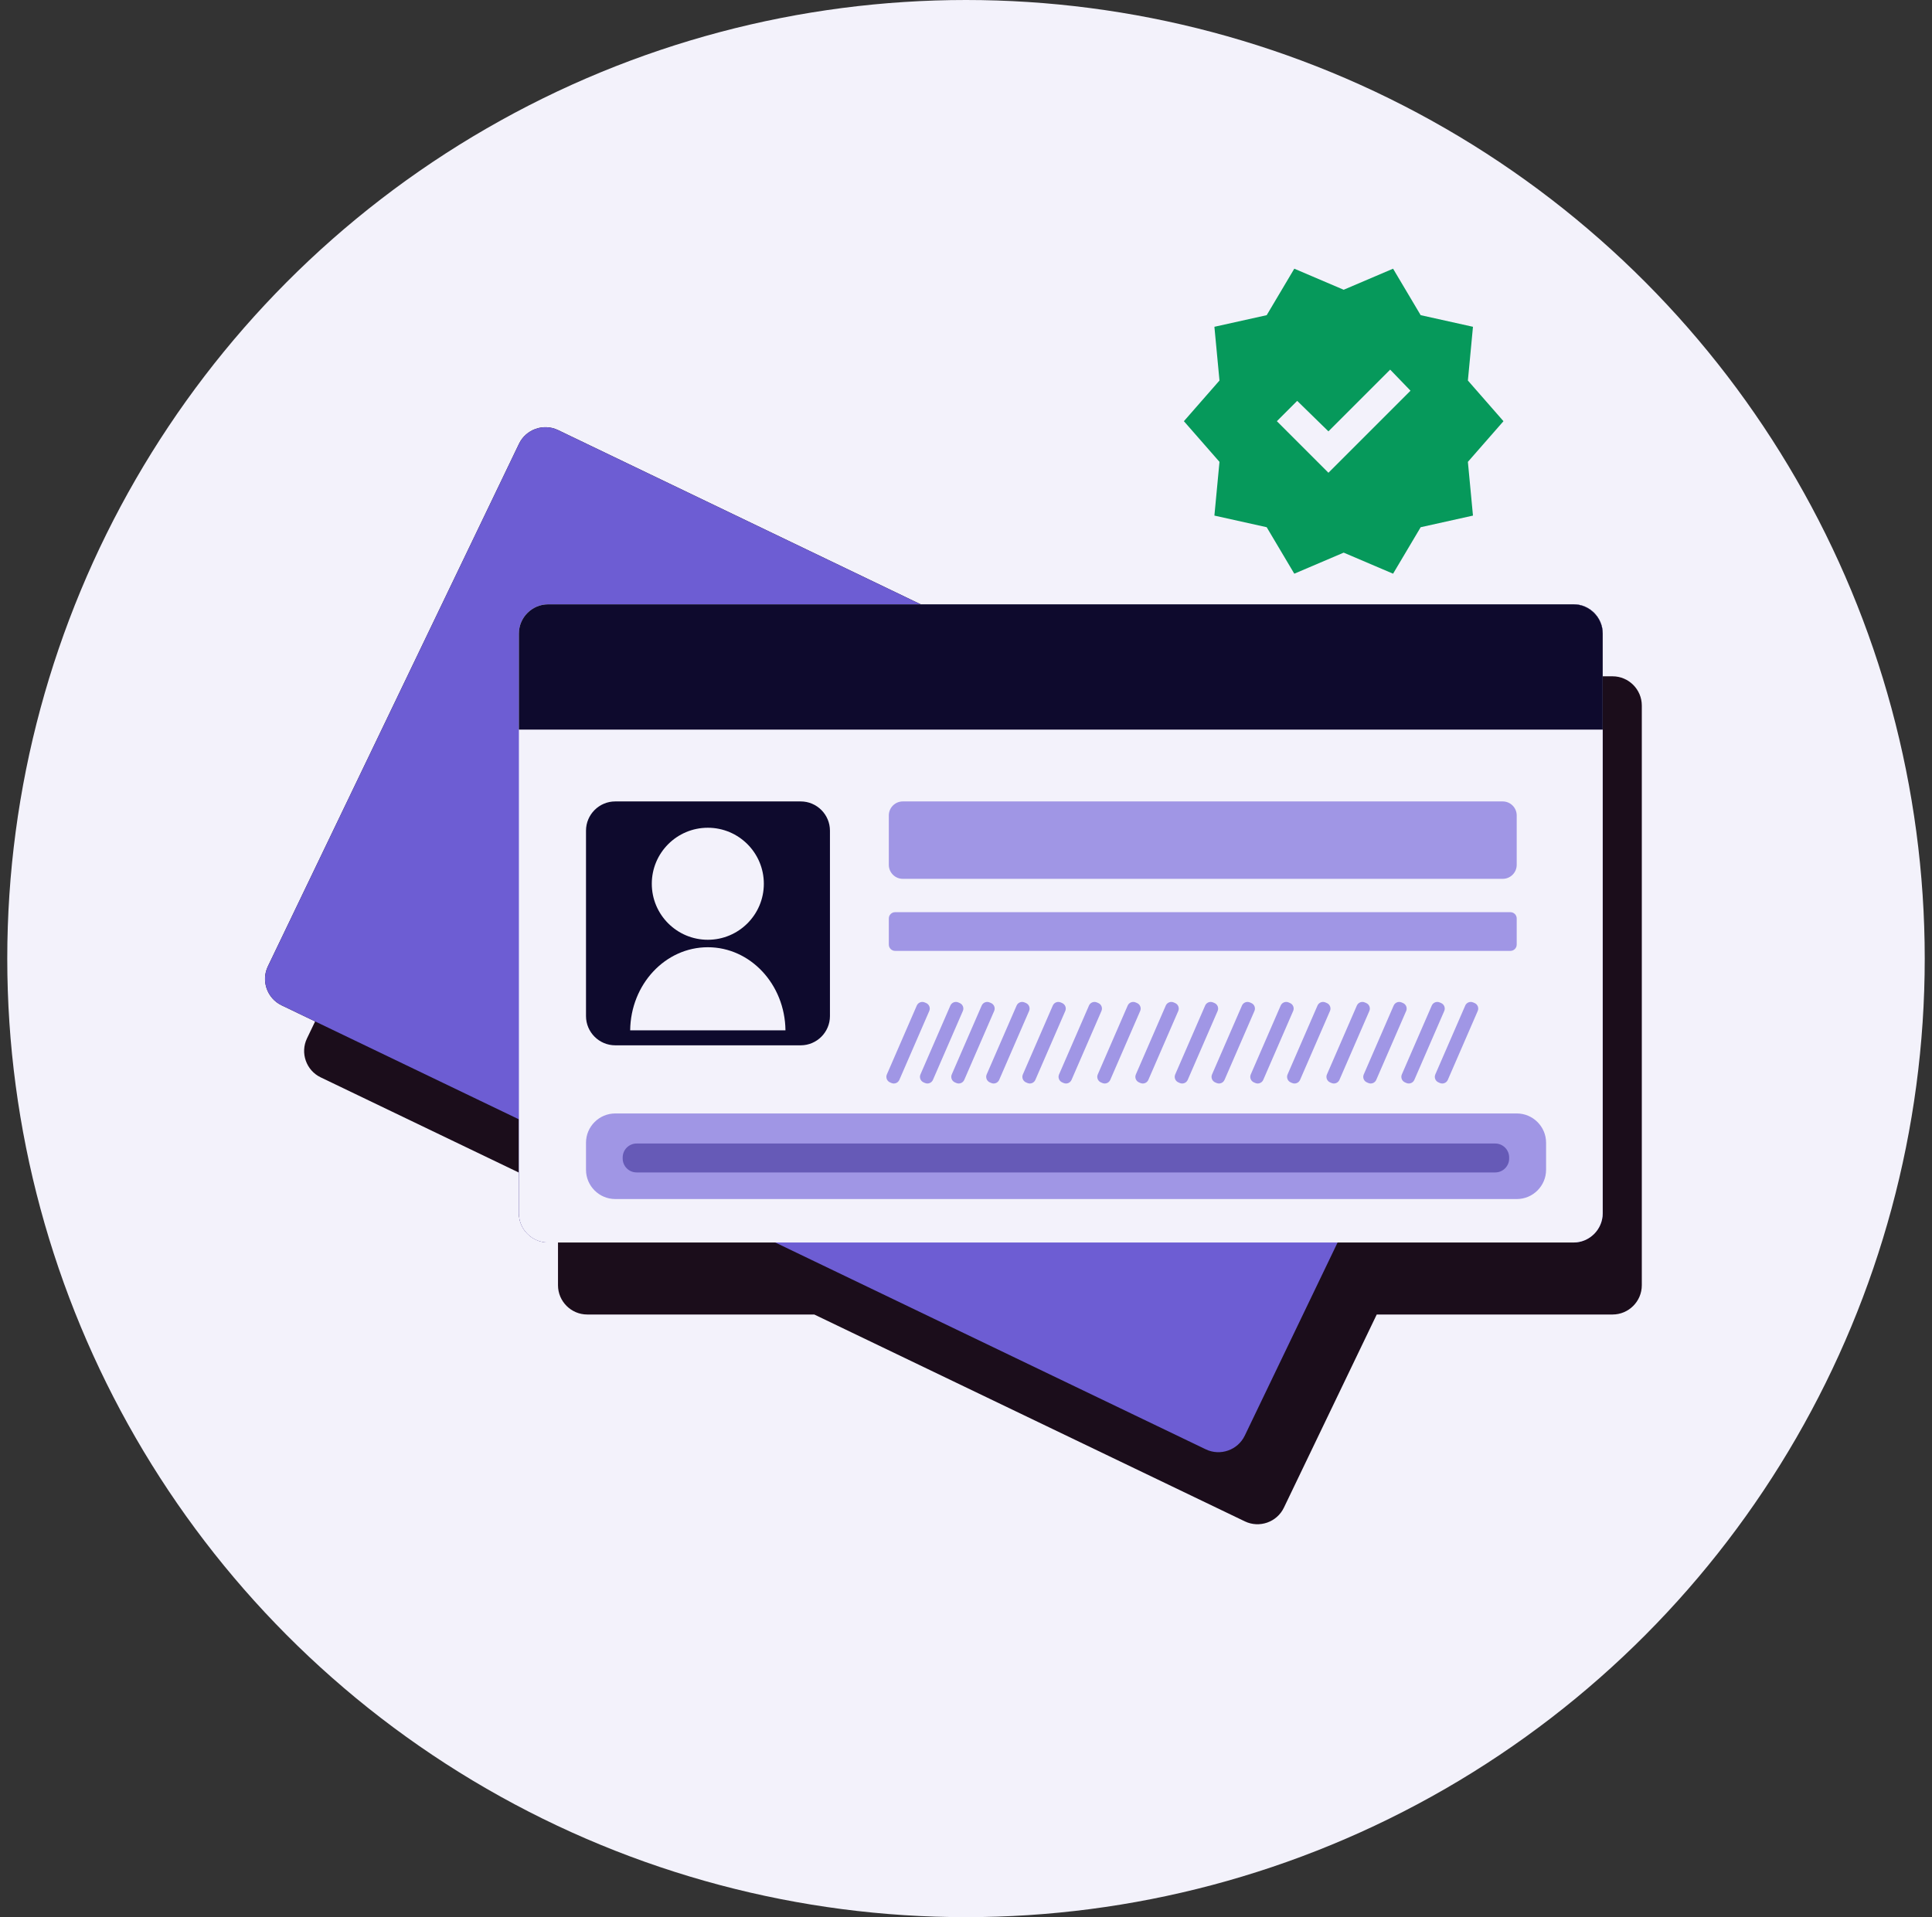 <svg width="133" height="132" viewBox="0 0 133 132" fill="none" xmlns="http://www.w3.org/2000/svg">
<rect x="0" y="0" width="133" height="132" fill="#333333" stroke="none"/>
<circle cx="66.5" cy="66" r="66" fill="#F3F2FB"/>
<path d="M111.012 46.565H110.331V43.615C110.331 42.509 109.426 41.604 108.32 41.604H63.372L38.415 29.611C37.417 29.132 36.209 29.556 35.73 30.553L18.442 66.533C17.962 67.53 18.386 68.738 19.384 69.217L21.694 70.327L21.134 71.494C20.654 72.491 21.078 73.699 22.076 74.178L35.721 80.735V83.533C35.721 84.639 36.627 85.545 37.733 85.545H38.413V88.494C38.413 89.601 39.319 90.506 40.425 90.506H56.055L85.698 104.75C86.695 105.229 87.904 104.806 88.383 103.808L94.775 90.506H111.012C112.118 90.506 113.023 89.601 113.023 88.494V48.577C113.023 47.47 112.118 46.565 111.012 46.565Z" fill="#1B0D1B"/>
<path d="M108.32 41.604H63.372L38.415 29.611C37.417 29.132 36.209 29.556 35.73 30.553L18.442 66.533C17.962 67.53 18.386 68.738 19.384 69.217L21.694 70.327L35.721 77.068V83.533C35.721 84.639 36.627 85.545 37.733 85.545H53.362L83.006 99.789C84.003 100.268 85.211 99.844 85.69 98.847L92.082 85.545H108.32C109.426 85.545 110.331 84.64 110.331 83.533V43.615C110.331 42.509 109.426 41.604 108.32 41.604Z" fill="#6D5DD3"/>
<path d="M108.32 41.609H37.733C36.627 41.609 35.721 42.515 35.721 43.621V83.539C35.721 84.645 36.627 85.55 37.733 85.55H108.32C109.426 85.55 110.331 84.645 110.331 83.539V43.621C110.331 42.515 109.426 41.609 108.32 41.609Z" fill="#F3F2FB"/>
<path d="M108.32 41.609H37.733C36.627 41.609 35.721 42.515 35.721 43.621V50.236H110.331V43.621C110.331 42.515 109.426 41.609 108.32 41.609Z" fill="#0E0A2D"/>
<path d="M55.123 55.18H42.353C41.246 55.18 40.341 56.085 40.341 57.191V69.961C40.341 71.067 41.246 71.972 42.353 71.972H55.123C56.229 71.972 57.134 71.067 57.134 69.961V57.191C57.134 56.085 56.229 55.18 55.123 55.18Z" fill="#0E0A2D"/>
<path d="M62.15 60.51H103.448C103.978 60.51 104.411 60.077 104.411 59.547V56.143C104.411 55.613 103.978 55.18 103.448 55.18H62.15C61.62 55.18 61.187 55.613 61.187 56.143V59.547C61.187 60.077 61.62 60.51 62.15 60.51Z" fill="#A096E5"/>
<path d="M61.619 65.47H103.979C104.216 65.47 104.411 65.275 104.411 65.038V63.237C104.411 62.999 104.216 62.805 103.979 62.805H61.619C61.381 62.805 61.187 62.999 61.187 63.237V65.038C61.187 65.275 61.381 65.47 61.619 65.47Z" fill="#A096E5"/>
<path d="M48.727 64.705C50.856 64.705 52.583 62.978 52.583 60.849C52.583 58.719 50.856 56.992 48.727 56.992C46.597 56.992 44.87 58.719 44.87 60.849C44.87 62.978 46.597 64.705 48.727 64.705Z" fill="#F3F2FB"/>
<path d="M48.727 65.219C45.796 65.219 43.417 67.774 43.382 70.939H54.072C54.036 67.774 51.657 65.219 48.727 65.219Z" fill="#F3F2FB"/>
<path d="M66.069 69.062L65.97 69.019C65.76 68.928 65.515 69.025 65.424 69.234L63.364 73.978C63.273 74.188 63.37 74.433 63.579 74.524L63.679 74.567C63.888 74.658 64.133 74.561 64.224 74.352L66.284 69.607C66.375 69.398 66.278 69.153 66.069 69.062Z" fill="#A096E5"/>
<path d="M61.267 74.524L61.367 74.567C61.576 74.658 61.821 74.561 61.912 74.352L63.972 69.607C64.063 69.398 63.966 69.153 63.757 69.062L63.657 69.019C63.448 68.928 63.203 69.025 63.112 69.234L61.052 73.978C60.961 74.188 61.058 74.433 61.267 74.524Z" fill="#A096E5"/>
<path d="M65.735 74.524L65.835 74.567C66.044 74.658 66.289 74.561 66.38 74.352L68.44 69.607C68.531 69.398 68.434 69.153 68.225 69.062L68.125 69.019C67.916 68.928 67.671 69.025 67.58 69.234L65.52 73.978C65.429 74.188 65.526 74.433 65.735 74.524Z" fill="#A096E5"/>
<path d="M68.139 74.524L68.238 74.567C68.447 74.658 68.693 74.561 68.784 74.352L70.844 69.607C70.934 69.398 70.838 69.153 70.629 69.062L70.529 69.019C70.32 68.928 70.074 69.025 69.984 69.234L67.923 73.978C67.833 74.188 67.93 74.433 68.139 74.524Z" fill="#A096E5"/>
<path d="M70.629 74.524L70.729 74.567C70.938 74.658 71.184 74.561 71.274 74.352L73.335 69.607C73.425 69.398 73.329 69.153 73.119 69.062L73.02 69.019C72.811 68.928 72.565 69.025 72.475 69.234L70.414 73.978C70.324 74.188 70.42 74.433 70.629 74.524Z" fill="#A096E5"/>
<path d="M73.121 74.524L73.22 74.567C73.429 74.658 73.674 74.561 73.765 74.352L75.825 69.607C75.916 69.398 75.819 69.153 75.61 69.062L75.511 69.019C75.302 68.928 75.056 69.025 74.966 69.234L72.905 73.978C72.814 74.188 72.911 74.433 73.121 74.524Z" fill="#A096E5"/>
<path d="M75.786 74.524L75.886 74.567C76.095 74.658 76.34 74.561 76.431 74.352L78.491 69.607C78.582 69.398 78.485 69.153 78.276 69.062L78.177 69.019C77.968 68.928 77.722 69.025 77.631 69.234L75.571 73.978C75.48 74.188 75.577 74.433 75.786 74.524Z" fill="#A096E5"/>
<path d="M78.408 74.524L78.508 74.567C78.717 74.658 78.962 74.561 79.053 74.352L81.113 69.607C81.204 69.398 81.107 69.153 80.898 69.062L80.799 69.019C80.59 68.928 80.344 69.025 80.253 69.234L78.193 73.978C78.102 74.188 78.199 74.433 78.408 74.524Z" fill="#A096E5"/>
<path d="M81.118 74.524L81.217 74.567C81.426 74.658 81.672 74.561 81.763 74.352L83.823 69.607C83.913 69.398 83.817 69.153 83.608 69.062L83.508 69.019C83.299 68.928 83.053 69.025 82.963 69.234L80.902 73.978C80.812 74.188 80.908 74.433 81.118 74.524Z" fill="#A096E5"/>
<path d="M83.652 74.524L83.752 74.567C83.961 74.658 84.206 74.561 84.297 74.352L86.357 69.607C86.448 69.398 86.351 69.153 86.142 69.062L86.043 69.019C85.834 68.928 85.588 69.025 85.498 69.234L83.437 73.978C83.346 74.188 83.443 74.433 83.652 74.524Z" fill="#A096E5"/>
<path d="M86.318 74.524L86.417 74.567C86.626 74.658 86.872 74.561 86.963 74.352L89.023 69.607C89.114 69.398 89.017 69.153 88.808 69.062L88.708 69.019C88.499 68.928 88.254 69.025 88.163 69.234L86.103 73.978C86.012 74.188 86.109 74.433 86.318 74.524Z" fill="#A096E5"/>
<path d="M88.852 74.524L88.952 74.567C89.161 74.658 89.406 74.561 89.497 74.352L91.557 69.607C91.648 69.398 91.551 69.153 91.342 69.062L91.243 69.019C91.034 68.928 90.788 69.025 90.698 69.234L88.637 73.978C88.547 74.188 88.643 74.433 88.852 74.524Z" fill="#A096E5"/>
<path d="M91.562 74.524L91.662 74.567C91.871 74.658 92.116 74.561 92.207 74.352L94.267 69.607C94.358 69.398 94.261 69.153 94.052 69.062L93.952 69.019C93.743 68.928 93.498 69.025 93.407 69.234L91.347 73.978C91.256 74.188 91.353 74.433 91.562 74.524Z" fill="#A096E5"/>
<path d="M94.096 74.524L94.196 74.567C94.405 74.658 94.65 74.561 94.741 74.352L96.802 69.607C96.892 69.398 96.796 69.153 96.586 69.062L96.487 69.019C96.278 68.928 96.032 69.025 95.941 69.234L93.881 73.978C93.791 74.188 93.887 74.433 94.096 74.524Z" fill="#A096E5"/>
<path d="M96.719 74.524L96.818 74.567C97.027 74.658 97.273 74.561 97.364 74.352L99.424 69.607C99.514 69.398 99.418 69.153 99.209 69.062L99.109 69.019C98.9 68.928 98.654 69.025 98.564 69.234L96.503 73.978C96.413 74.188 96.509 74.433 96.719 74.524Z" fill="#A096E5"/>
<path d="M99.023 74.524L99.122 74.567C99.331 74.658 99.577 74.561 99.668 74.352L101.728 69.607C101.819 69.398 101.722 69.153 101.513 69.062L101.413 69.019C101.204 68.928 100.958 69.025 100.868 69.234L98.807 73.978C98.717 74.188 98.814 74.433 99.023 74.524Z" fill="#A096E5"/>
<path d="M104.421 76.664H42.353C41.246 76.664 40.341 77.57 40.341 78.676V80.544C40.341 81.65 41.246 82.556 42.353 82.556H104.421C105.527 82.556 106.433 81.65 106.433 80.544V78.676C106.433 77.57 105.527 76.664 104.421 76.664Z" fill="#A096E5"/>
<path d="M43.822 80.724H102.935C103.461 80.724 103.891 80.294 103.891 79.768V79.691C103.891 79.165 103.461 78.734 102.935 78.734H43.822C43.296 78.734 42.866 79.165 42.866 79.691V79.768C42.866 80.294 43.296 80.724 43.822 80.724Z" fill="#665AB7"/>
<path d="M89.1 39.5L87.2 36.3L83.6 35.5L83.95 31.8L81.5 29L83.95 26.2L83.6 22.5L87.2 21.7L89.1 18.5L92.5 19.95L95.9 18.5L97.8 21.7L101.4 22.5L101.05 26.2L103.5 29L101.05 31.8L101.4 35.5L97.8 36.3L95.9 39.5L92.5 38.05L89.1 39.5ZM91.45 32.55L97.1 26.9L95.7 25.45L91.45 29.7L89.3 27.6L87.9 29L91.45 32.55Z" fill="#06995B"/>
</svg>
